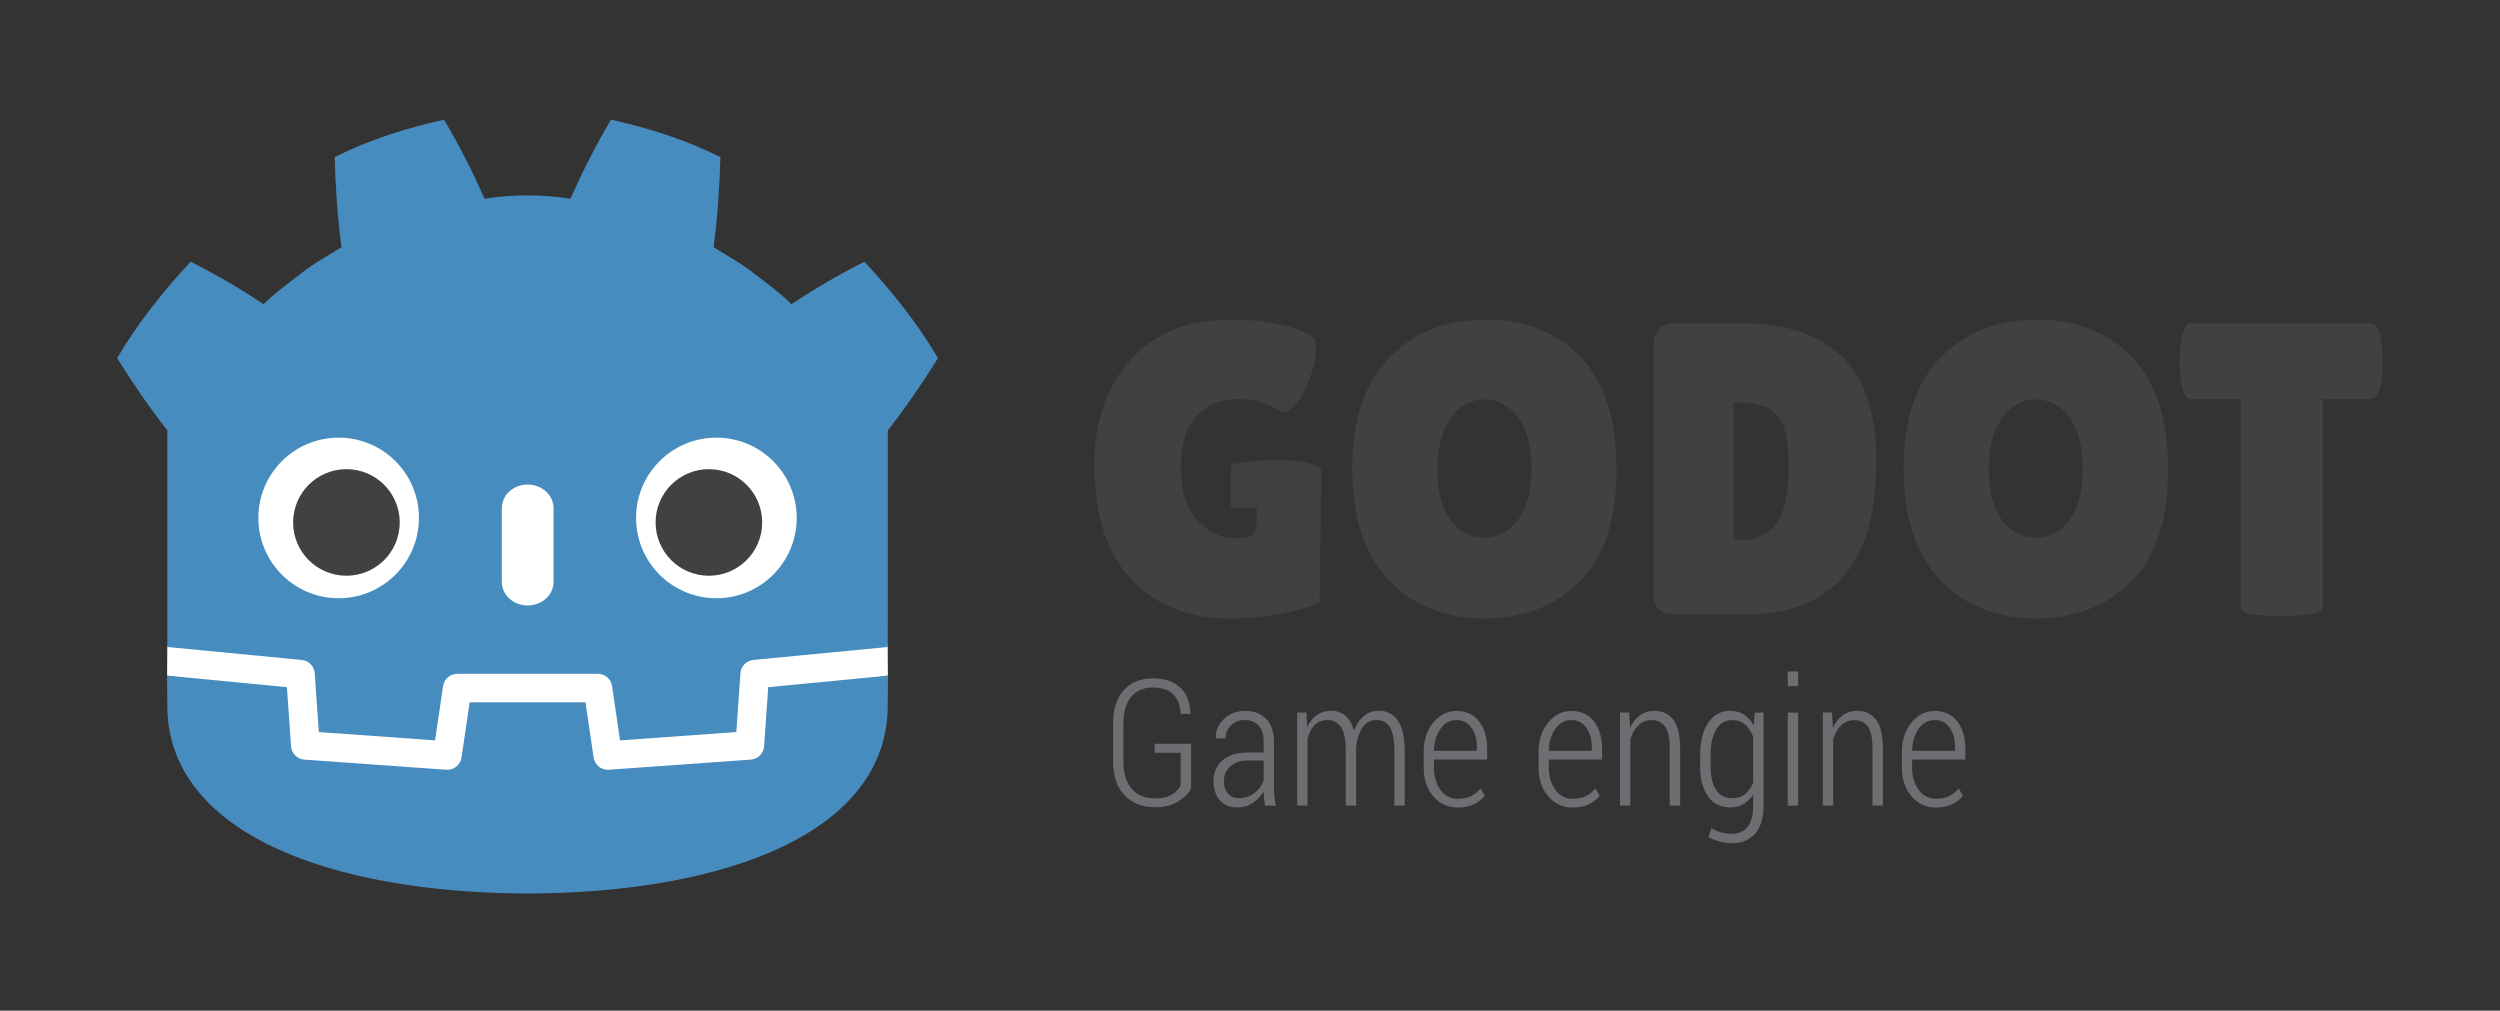<?xml version="1.0" ?>
<svg xmlns="http://www.w3.org/2000/svg" viewBox="0 0 960 388.1">
	<rect x="0" y="0" width="960" height="388.1" fill="#333333" stroke="none"/>
	<desc>A free and open source cross-platform game engine</desc>
	<defs>
		<clipPath id="vlpa">
			<path d="M 0.0,595.3 L 841.9,595.3 L 841.9,0.0 L 0.0,0.0 L 0.0,595.3"/>
		</clipPath>
	</defs>
	<g transform="matrix(1.25 0 0 -1.25 -94.25 597.5)">
		<g clip-path="url(#vlpa)">
			<g transform="matrix(1.131 0 0 1.131 531.4 355.3)" style="stroke-width:.884">
				<path d="M 0.0,0.0 C -3.611,0.0 -6.636,-1.659 -9.09,-4.967 C -11.531,-8.278 -12.758,-12.925 -12.758,-18.907 C -12.758,-24.9 -11.592,-29.487 -9.255,-32.687 C -6.922,-35.894 -3.857,-37.491 -0.055,-37.491 C 3.745,-37.491 6.832,-35.874 9.203,-32.629 C 11.574,-29.396 12.762,-24.768 12.762,-18.739 C 12.762,-12.719 11.535,-8.089 9.089,-4.849 C 6.646,-1.617 3.616,3.55271e-15 0.0,3.55271e-15 M -0.055,-59.49 C -10.625,-59.49 -19.255,-56.03 -25.915,-49.11 C -32.57,-42.185 -35.899,-32.08 -35.899,-18.8 C -35.899,-5.51 -32.532,4.56 -25.799,11.41 C -19.063,18.254 -10.369,21.68 0.281,21.68 C 10.931,21.68 19.531,18.317 26.071,11.57 C 32.626,4.837 35.898,-5.37 35.898,-19.02 C 35.898,-32.68 32.55,-42.84 25.848,-49.51 C 19.146,-56.164 10.518,-59.491 -0.062,-59.491" style="fill:#414042"/>
			</g>
			<g transform="matrix(1.131 0 0 1.131 607.9 354.4)" style="stroke-width:.884">
				<path d="M 0.0,0.0 L 0.0,-33.77 C 0.0,-35.347 0.116,-36.341 0.342,-36.758 C 0.566,-37.173 1.245,-37.381 2.371,-37.381 C 6.515,-37.381 9.654,-35.833 11.8,-32.747 C 13.951,-29.664 15.015,-24.531 15.015,-17.347 C 15.015,-10.155 13.902,-5.467 11.69,-3.287 C 9.467,-1.104 5.946,-0.002 1.13,-0.002 L 0.0,0.0 M -21.68,-52.39 L -21.68,15.35 C -21.68,17.233 -21.212,18.719 -20.267,19.821 C -19.328,20.906 -18.106,21.457 -16.596,21.457 L 2.254,21.457 C 14.214,21.457 23.304,18.439 29.514,12.417 C 35.729,6.397 38.836,-3.083 38.836,-16.033 C 38.836,-43.733 27.016,-57.583 3.376,-57.583 L -15.924,-57.583 C -19.76,-57.583 -21.683,-55.856 -21.683,-52.391" style="fill:#414042"/>
			</g>
			<g transform="matrix(1.131 0 0 1.131 700.8 355.3)" style="stroke-width:.884">
				<path d="M 0.0,0.0 C -3.612,0.0 -6.645,-1.659 -9.095,-4.967 C -11.535,-8.278 -12.757,-12.925 -12.757,-18.907 C -12.757,-24.9 -11.588,-29.487 -9.258,-32.687 C -6.928,-35.894 -3.86,-37.491 -0.058,-37.491 C 3.743,-37.491 6.832,-35.874 9.2,-32.629 C 11.572,-29.396 12.76,-24.768 12.76,-18.739 C 12.76,-12.719 11.535,-8.089 9.089,-4.849 C 6.642,-1.617 3.616,3.55271e-15 -1.77636e-15,3.55271e-15 M -0.058,-59.49 C -10.638,-59.49 -19.248,-56.03 -25.908,-49.11 C -32.571,-42.185 -35.901,-32.08 -35.901,-18.8 C -35.901,-5.51 -32.534,4.56 -25.801,11.41 C -19.06,18.254 -10.371,21.68 0.289,21.68 C 10.939,21.68 19.539,18.317 26.089,11.57 C 32.639,4.837 35.911,-5.37 35.911,-19.02 C 35.911,-32.68 32.562,-42.84 25.861,-49.51 C 19.162,-56.164 10.521,-59.491 -0.049,-59.491" style="fill:#414042"/>
			</g>
			<g transform="matrix(1.131 0 0 1.131 789 291.3)" style="stroke-width:.884">
				<path d="M 0.0,0.0 C 0.0,-1.496 -3.721,-2.255 -11.18,-2.255 C -18.628,-2.255 -22.36,-1.496 -22.36,0.0 L -22.36,56.68 L -35.9,56.68 C -37.181,56.68 -38.085,58.407 -38.61,61.878 C -38.836,63.53 -38.944,65.221 -38.944,66.955 C -38.944,68.679 -38.836,70.377 -38.61,72.032 C -38.085,75.494 -37.181,77.234 -35.9,77.234 L 13.21,77.234 C 14.489,77.234 15.389,75.494 15.922,72.032 C 16.143,70.377 16.257,68.679 16.257,66.955 C 16.257,65.221 16.143,63.53 15.922,61.878 C 15.389,58.407 14.489,56.68 13.21,56.68 L 0.0,56.68 L 0.0,0.0" style="fill:#414042"/>
			</g>
			<g transform="matrix(1.131 0 0 1.131 468.3 336.7)" style="stroke-width:.884">
				<path d="M 0.0,0.0 C -6.078,0.094 -13.03,-1.173 -13.03,-1.173 L -13.03,-13.033 L -6.035,-13.033 L -6.113,-18.321 C -6.113,-20.28 -8.055,-21.264 -11.928,-21.264 C -15.806,-21.264 -19.231,-19.622 -22.198,-16.347 C -25.176,-13.068 -26.657,-8.275 -26.657,-1.957 C -26.657,4.372 -25.21,9.043 -22.312,12.053 C -19.42,15.061 -15.629,16.57 -10.962,16.57 C -9.003,16.57 -6.975,16.254 -4.866,15.609 C -2.756,14.97 -1.347,14.371 -0.628,13.81 C 0.085,13.233 0.763,12.96 1.404,12.96 C 2.042,12.96 3.075,13.706 4.504,15.215 C 5.935,16.72 7.217,19.001 8.348,22.042 C 9.474,25.099 10.038,27.442 10.038,29.104 C 10.038,30.753 10.002,31.89 9.929,32.49 C 8.348,34.22 5.43,35.592 1.174,36.612 C -3.074,37.629 -7.837,38.134 -13.106,38.134 C -24.696,38.134 -33.766,34.484 -40.316,27.184 C -46.868,19.881 -50.138,10.404 -50.138,-1.266 C -50.138,-14.966 -46.791,-25.356 -40.098,-32.426 C -33.392,-39.5 -24.588,-43.036 -13.678,-43.036 C -7.808,-43.036 -2.598,-42.531 1.952,-41.514 C 6.509,-40.501 9.538,-39.461 11.045,-38.409 L 11.497,-3.079 C 11.497,-1.026 6.079,-0.094 -0.003,0.01" style="fill:#414042"/>
			</g>
			<g transform="matrix(1.131 0 0 1.131 441.3 235.8)" style="stroke-width:.884">
				<path d="M 0.0,0.0 C -0.624,-1.28 -1.771,-2.454 -3.449,-3.516 C -5.125,-4.585 -7.254,-5.116 -9.84,-5.116 C -13.252,-5.116 -15.996,-4.041 -18.08,-1.867 C -20.156,0.29 -21.196,3.399 -21.196,7.456 L -21.196,17.576 C -21.196,21.545 -20.216,24.589 -18.25,26.714 C -16.288,28.822 -13.66,29.891 -10.378,29.891 C -7.17,29.891 -4.683,29.047 -2.923,27.378 C -1.168,25.703 -0.246,23.363 -0.166,20.375 L -0.21,20.242 L -2.829,20.242 C -2.923,22.532 -3.588,24.299 -4.839,25.547 C -6.083,26.785 -7.934,27.411 -10.378,27.411 C -12.851,27.411 -14.81,26.574 -16.244,24.895 C -17.674,23.22 -18.387,20.792 -18.387,17.602 L -18.387,7.432 C -18.387,4.124 -17.616,1.602 -16.076,-0.135 C -14.536,-1.859 -12.46,-2.723 -9.84,-2.723 C -7.927,-2.723 -6.389,-2.384 -5.238,-1.69 C -4.083,-1.006 -3.282,-0.171 -2.829,0.82 L -2.829,9.681 L -9.889,9.681 L -9.889,12.144 L 3.55271e-15,12.144 L 0.0,0.0" style="fill:#6d6e71"/>
			</g>
			<g transform="matrix(1.131 0 0 1.131 456 232.8)" style="stroke-width:.884">
				<path d="M 0.0,0.0 C 1.553,0.0 2.936,0.44 4.144,1.336 C 5.354,2.236 6.202,3.373 6.705,4.758 L 6.705,10.226 L 2.213,10.226 C 0.303,10.226 -1.227,9.685 -2.372,8.603 C -3.52,7.528 -4.088,6.185 -4.088,4.588 C -4.088,3.239 -3.733,2.131 -3.014,1.277 C -2.296,0.42 -1.292,2.22045e-16 -4.44089e-16,2.22045e-16 M 7.124,-2.04 C 6.984,-1.164 6.875,-0.453 6.806,0.104 C 6.739,0.671 6.705,1.235 6.705,1.808 C 5.938,0.554 4.948,-0.486 3.725,-1.301 C 2.504,-2.122 1.146,-2.529 -0.35,-2.529 C -2.442,-2.529 -4.051,-1.881 -5.19,-0.583 C -6.322,0.72 -6.894,2.476 -6.894,4.693 C -6.894,7.036 -6.071,8.916 -4.421,10.311 C -2.772,11.706 -0.531,12.403 2.288,12.403 L 6.705,12.403 L 6.705,15.509 C 6.705,17.295 6.249,18.702 5.354,19.719 C 4.44,20.723 3.184,21.231 1.563,21.231 C 0.055,21.231 -1.189,20.752 -2.165,19.781 C -3.138,18.816 -3.621,17.637 -3.621,16.232 L -6.244,16.255 L -6.29,16.392 C -6.364,18.298 -5.643,19.983 -4.122,21.476 C -2.607,22.965 -0.663,23.705 1.703,23.705 C 4.041,23.705 5.923,22.994 7.36,21.577 C 8.789,20.146 9.506,18.106 9.506,15.453 L 9.506,3.053 C 9.506,2.15 9.548,1.273 9.627,0.436 C 9.708,-0.412 9.839,-1.229 10.044,-2.044 L 7.124,-2.04" style="fill:#6d6e71"/>
			</g>
			<g transform="matrix(1.131 0 0 1.131 476.7 259.1)" style="stroke-width:.884">
				<path d="M 0.0,0.0 L 0.24,-3.923 C 0.904,-2.519 1.794,-1.437 2.897,-0.668 C 4.004,0.091 5.307,0.47 6.803,0.47 C 8.33,0.47 9.617,0.026 10.655,-0.873 C 11.694,-1.769 12.46,-3.125 12.947,-4.947 C 13.57,-3.265 14.452,-1.936 15.597,-0.974 C 16.742,-0.01 18.131,0.47 19.74,0.47 C 21.957,0.47 23.677,-0.427 24.896,-2.222 C 26.12,-4.021 26.73,-6.781 26.73,-10.51 L 26.73,-25.27 L 23.907,-25.27 L 23.907,-10.46 C 23.907,-7.36 23.478,-5.177 22.644,-3.922 C 21.805,-2.665 20.602,-2.032 19.046,-2.032 C 17.409,-2.032 16.131,-2.723 15.212,-4.128 C 14.298,-5.533 13.734,-7.289 13.529,-9.41 L 13.529,-25.27 L 10.72,-25.27 L 10.72,-10.47 C 10.72,-7.443 10.296,-5.276 9.428,-3.982 C 8.564,-2.688 7.362,-2.046 5.819,-2.046 C 4.344,-2.046 3.151,-2.496 2.257,-3.388 C 1.357,-4.285 0.717,-5.513 0.329,-7.071 L 0.329,-25.271 L -2.477,-25.271 L -2.477,0.009 L 0.0,0.0" style="fill:#6d6e71"/>
			</g>
			<g transform="matrix(1.131 0 0 1.131 522.8 256.8)" style="stroke-width:.884">
				<path d="M 0.0,0.0 C -1.758,0.0 -3.202,-0.802 -4.334,-2.402 C -5.467,-4.008 -6.052,-5.987 -6.099,-8.346 L 5.561,-8.346 L 5.561,-7.264 C 5.561,-5.178 5.072,-3.441 4.092,-2.063 C 3.106,-0.684 1.745,-4.44089e-16 8.88178e-16,-4.44089e-16 M 0.397,-23.76 C -2.328,-23.76 -4.557,-22.734 -6.288,-20.687 C -8.014,-18.644 -8.879,-16.03 -8.879,-12.846 L -8.879,-8.649 C -8.879,-5.459 -8.012,-2.799 -6.277,-0.684 C -4.538,1.421 -2.449,2.474 2.66454e-15,2.474 C 2.648,2.474 4.699,1.535 6.164,-0.349 C 7.632,-2.236 8.365,-4.771 8.365,-7.952 L 8.365,-10.725 L -6.095,-10.725 L -6.095,-12.827 C -6.095,-15.274 -5.509,-17.311 -4.343,-18.937 C -3.175,-20.567 -1.588,-21.375 0.401,-21.375 C 1.783,-21.375 2.986,-21.131 3.989,-20.651 C 4.992,-20.16 5.852,-19.472 6.567,-18.569 L 7.716,-20.557 C 6.953,-21.525 5.964,-22.307 4.757,-22.887 C 3.553,-23.464 2.098,-23.76 0.401,-23.76" style="fill:#6d6e71"/>
			</g>
			<g transform="matrix(1.131 0 0 1.131 558.1 256.8)" style="stroke-width:.884">
				<path d="M 0.0,0.0 C -1.763,0.0 -3.21,-0.802 -4.341,-2.402 C -5.467,-4.008 -6.053,-5.987 -6.104,-8.346 L 5.556,-8.346 L 5.556,-7.264 C 5.556,-5.178 5.068,-3.441 4.082,-2.063 C 3.101,-0.684 1.741,-4.44089e-16 -0.003,-4.44089e-16 M 0.391,-23.76 C -2.335,-23.76 -4.56,-22.734 -6.288,-20.687 C -8.021,-18.644 -8.888,-16.03 -8.888,-12.846 L -8.888,-8.649 C -8.888,-5.459 -8.017,-2.799 -6.286,-0.684 C -4.542,1.421 -2.452,2.474 -0.003,2.474 C 2.64,2.474 4.7,1.535 6.161,-0.349 C 7.624,-2.236 8.358,-4.771 8.358,-7.952 L 8.358,-10.725 L -6.102,-10.725 L -6.102,-12.827 C -6.102,-15.274 -5.515,-17.311 -4.342,-18.937 C -3.18,-20.567 -1.6,-21.375 0.396,-21.375 C 1.783,-21.375 2.981,-21.131 3.981,-20.651 C 4.988,-20.16 5.847,-19.472 6.57,-18.569 L 7.711,-20.557 C 6.947,-21.525 5.961,-22.307 4.752,-22.887 C 3.548,-23.464 2.094,-23.76 0.396,-23.76" style="fill:#6d6e71"/>
			</g>
			<g transform="matrix(1.131 0 0 1.131 575.9 259.1)" style="stroke-width:.884">
				<path d="M 0.0,0.0 L 0.23,-4.178 C 0.904,-2.695 1.794,-1.544 2.912,-0.743 C 4.02,0.062 5.325,0.47 6.826,0.47 C 9.084,0.47 10.814,-0.365 12.015,-2.043 C 13.229,-3.718 13.83,-6.322 13.83,-9.855 L 13.83,-25.275 L 11.005,-25.275 L 11.005,-9.885 C 11.005,-6.997 10.582,-4.98 9.741,-3.81 C 8.905,-2.64 7.676,-2.057 6.076,-2.057 C 4.641,-2.057 3.438,-2.523 2.473,-3.471 C 1.504,-4.41 0.782,-5.661 0.301,-7.238 L 0.301,-25.278 L -2.504,-25.278 L -2.504,0.002 L 0.0,0.0" style="fill:#6d6e71"/>
			</g>
			<g transform="matrix(1.131 0 0 1.131 600.9 242.3)" style="stroke-width:.884">
				<path d="M 0.0,0.0 C 0.0,-2.565 0.486,-4.605 1.472,-6.123 C 2.446,-7.655 3.929,-8.411 5.908,-8.411 C 7.264,-8.411 8.406,-8.05 9.343,-7.31 C 10.277,-6.57 11.015,-5.54 11.561,-4.233 L 11.561,8.287 C 11.036,9.633 10.315,10.721 9.404,11.559 C 8.494,12.383 7.342,12.797 5.956,12.797 C 3.981,12.797 2.488,11.937 1.496,10.21 C 0.497,8.48 -4.44089e-16,6.224 -4.44089e-16,3.454 L 0.0,0.0 M -2.833,3.454 C -2.833,7.036 -2.11,9.913 -0.656,12.081 C 0.786,14.238 2.792,15.32 5.348,15.32 C 6.767,15.32 8.012,14.974 9.076,14.28 C 10.142,13.599 11.023,12.602 11.73,11.334 L 12.004,14.85 L 14.385,14.85 L 14.385,-10.45 C 14.385,-13.689 13.634,-16.199 12.125,-17.975 C 10.614,-19.744 8.468,-20.64 5.697,-20.64 C 4.701,-20.64 3.63,-20.484 2.485,-20.181 C 1.338,-19.878 0.323,-19.48 -0.567,-18.981 L 0.209,-16.518 C 0.968,-17.01 1.817,-17.391 2.757,-17.659 C 3.689,-17.936 4.652,-18.069 5.651,-18.069 C 7.66,-18.069 9.149,-17.424 10.111,-16.137 C 11.077,-14.833 11.561,-12.947 11.561,-10.45 L 11.561,-7.393 C 10.844,-8.531 9.964,-9.404 8.921,-10.007 C 7.882,-10.613 6.668,-10.916 5.299,-10.916 C 2.76,-10.916 0.769,-9.922 -0.669,-7.934 C -2.11,-5.95 -2.833,-3.303 -2.833,-0.002 L -2.833,3.454" style="fill:#6d6e71"/>
			</g>
			<path d="M 627.8,230.5 L 624.599,230.5 L 624.599,259.09 L 627.8,259.09 L 627.8,230.5 M 627.8,267.23 L 624.599,267.23 L 624.599,271.734 L 627.8,271.734 L 627.8,267.23" style="fill:#6d6e71"/>
			<g transform="matrix(1.131 0 0 1.131 638.2 259.1)" style="stroke-width:.884">
				<path d="M 0.0,0.0 L 0.23,-4.178 C 0.906,-2.695 1.792,-1.544 2.908,-0.743 C 4.023,0.062 5.33,0.47 6.824,0.47 C 9.082,0.47 10.819,-0.365 12.023,-2.043 C 13.234,-3.718 13.83,-6.322 13.83,-9.855 L 13.83,-25.275 L 11.005,-25.275 L 11.005,-9.885 C 11.005,-6.997 10.583,-4.98 9.744,-3.81 C 8.901,-2.64 7.681,-2.057 6.076,-2.057 C 4.642,-2.057 3.441,-2.523 2.477,-3.471 C 1.51,-4.41 0.785,-5.661 0.306,-7.238 L 0.306,-25.278 L -2.503,-25.278 L -2.503,0.002 L 0.0,0.0" style="fill:#6d6e71"/>
			</g>
			<g transform="matrix(1.131 0 0 1.131 669.7 256.8)" style="stroke-width:.884">
				<path d="M 0.0,0.0 C -1.763,0.0 -3.208,-0.802 -4.334,-2.402 C -5.463,-4.008 -6.052,-5.987 -6.102,-8.346 L 5.558,-8.346 L 5.558,-7.264 C 5.558,-5.178 5.072,-3.441 4.088,-2.063 C 3.107,-0.684 1.745,-4.44089e-16 -0.002,-4.44089e-16 M 0.399,-23.76 C -2.334,-23.76 -4.559,-22.734 -6.282,-20.687 C -8.012,-18.644 -8.877,-16.03 -8.877,-12.846 L -8.877,-8.649 C -8.877,-5.459 -8.012,-2.799 -6.277,-0.684 C -4.538,1.421 -2.446,2.474 -0.002,2.474 C 2.644,2.474 4.704,1.535 6.17,-0.349 C 7.632,-2.236 8.365,-4.771 8.365,-7.952 L 8.365,-10.725 L -6.105,-10.725 L -6.105,-12.827 C -6.105,-15.274 -5.515,-17.311 -4.348,-18.937 C -3.182,-20.567 -1.6,-21.375 0.398,-21.375 C 1.78,-21.375 2.977,-21.131 3.976,-20.651 C 4.988,-20.16 5.845,-19.472 6.567,-18.569 L 7.714,-20.557 C 6.945,-21.525 5.959,-22.307 4.752,-22.887 C 3.549,-23.464 2.094,-23.76 0.398,-23.76" style="fill:#6d6e71"/>
			</g>
			<g transform="matrix(1.131 0 0 1.131 348.1 279.3)" style="stroke-width:.884">
				<path d="M 0.0,0.0 C 0.0,0.0 -0.325,1.994 -0.515,1.976 L -36.695,-1.515 C -39.574,-1.793 -41.81,-4.089 -42.012,-6.974 L -43.006,-21.224 L -70.996,-23.221 L -72.9,-10.311 C -73.324,-7.439 -75.832,-5.274 -78.735,-5.274 L -116.925,-5.274 C -119.827,-5.274 -122.335,-7.439 -122.759,-10.311 L -124.664,-23.221 L -152.654,-21.224 L -153.648,-6.974 C -153.85,-4.088 -156.086,-1.792 -158.965,-1.514 L -195.165,1.976 C -195.352,1.994 -195.489,-0.002 -195.676,-0.002 L -195.725,-7.832 L -165.065,-12.776 L -164.061,-27.146 C -163.858,-30.056 -161.51,-32.409 -158.598,-32.618 L -120.048,-35.368 C -119.902,-35.378 -119.758,-35.384 -119.614,-35.384 C -116.717,-35.384 -114.213,-33.218 -113.789,-30.346 L -111.83,-17.056 L -83.83,-17.056 L -81.871,-30.346 C -81.448,-33.217 -78.941,-35.383 -76.04,-35.383 C -75.898,-35.383 -75.756,-35.378 -75.617,-35.368 L -37.057,-32.618 C -34.146,-32.409 -31.797,-30.056 -31.594,-27.146 L -30.591,-12.776 L 0.049,-7.81 L 0.0,0.0" style="fill:#fff"/>
			</g>
			<g transform="matrix(1.131 0 0 1.131 126.8 346)" style="stroke-width:.884">
				<path d="M 0.0,0.0 L 0.0,-59.04 C 0.108,-59.041 0.216,-59.045 0.323,-59.055 L 36.523,-62.545 C 38.419,-62.728 39.905,-64.254 40.037,-66.154 L 41.153,-82.134 L 72.723,-84.387 L 74.898,-69.637 C 75.18,-67.725 76.82,-66.308 78.754,-66.308 L 116.944,-66.308 C 118.877,-66.308 120.517,-67.725 120.799,-69.637 L 122.974,-84.387 L 154.554,-82.134 L 155.669,-66.154 C 155.802,-64.254 157.287,-62.729 159.183,-62.545 L 195.363,-59.055 C 195.47,-59.045 195.577,-59.041 195.685,-59.04 L 195.685,-54.329 L 195.7,-54.324 L 195.7,-0.004 L 195.834,-0.004 C 200.629,6.116 205.066,12.566 209.324,19.446 C 203.673,29.066 196.744,37.666 189.344,45.626 C 182.48,42.171 175.814,38.257 169.514,34.096 C 166.363,37.228 162.814,39.79 159.324,42.468 C 155.899,45.219 152.039,47.236 148.374,49.586 C 149.464,57.703 150.003,65.696 150.22,74.036 C 140.774,78.79 130.7,81.942 120.51,84.206 C 116.442,77.369 112.722,69.966 109.48,62.726 C 105.638,63.368 101.778,63.606 97.91,63.652 L 97.91,63.658 C 97.883,63.658 97.858,63.652 97.835,63.652 C 97.811,63.652 97.786,63.658 97.762,63.658 L 97.762,63.652 C 93.89,63.606 90.033,63.368 86.192,62.726 C 82.954,69.964 79.236,77.366 75.162,84.206 C 64.982,81.942 54.902,78.79 45.462,74.036 C 45.678,65.696 46.217,57.706 47.31,49.586 C 43.642,47.236 39.787,45.219 36.36,42.468 C 32.879,39.79 29.324,37.228 26.17,34.096 C 19.873,38.261 13.21,42.175 6.34,45.626 C -1.061,37.661 -7.98,29.066 -13.63,19.446 C -9.377,12.566 -4.937,6.116 -0.14,-0.004 L 0.0,0.0" style="fill:#478cbf"/>
			</g>
			<g transform="matrix(1.131 0 0 1.131 311.4 266.9)" style="stroke-width:.884">
				<path d="M 0.0,0.0 L -1.121,-16.06 C -1.256,-17.996 -2.796,-19.537 -4.732,-19.676 L -43.292,-22.427 C -43.386,-22.434 -43.48,-22.437 -43.573,-22.437 C -45.489,-22.437 -47.142,-21.031 -47.425,-19.107 L -49.636,-4.117 L -81.096,-4.117 L -83.307,-19.107 C -83.604,-21.125 -85.408,-22.576 -87.44,-22.427 L -126.0,-19.676 C -127.936,-19.537 -129.476,-17.996 -129.611,-16.06 L -130.732,0.0 L -163.282,3.138 C -163.267,-0.36 -163.222,-4.192 -163.222,-4.955 C -163.222,-39.325 -119.622,-55.855 -65.442,-56.045 L -65.309,-56.045 C -11.129,-55.855 32.461,-39.335 32.461,-4.955 C 32.461,-4.178 32.508,-0.362 32.524,3.138 L 0.0,0.0" style="fill:#478cbf"/>
			</g>
			<g transform="matrix(1.131 0 0 1.131 204.1 318.9)" style="stroke-width:.884">
				<path d="M 0.0,0.0 C 0.0,-12.05 -9.765,-21.82 -21.81,-21.82 C -33.85,-21.82 -43.62,-12.057 -43.62,0.0 C -43.62,12.04 -33.852,21.8 -21.81,21.8 C -9.76,21.8 0.0,12.042 0.0,0.0" style="fill:#fff"/>
			</g>
			<g transform="matrix(1.131 0 0 1.131 198.2 317.5)" style="stroke-width:.884">
				<path d="M 0.0,0.0 C 0.0,-7.994 -6.479,-14.47 -14.48,-14.47 C -22.476,-14.47 -28.96,-7.991 -28.96,0.0 C -28.96,7.991 -22.477,14.48 -14.48,14.48 C -6.48,14.48 0.0,7.995 0.0,0.0" style="fill:#414042"/>
			</g>
			<g transform="matrix(1.131 0 0 1.131 237.5 292)" style="stroke-width:.884">
				<path d="M 0.0,0.0 C -3.878,0.0 -7.021,2.858 -7.021,6.381 L -7.021,26.461 C -7.021,29.981 -3.878,32.842 0.0,32.842 C 3.878,32.842 7.028,29.981 7.028,26.461 L 7.028,6.381 C 7.028,2.858 3.878,0.0 0.0,0.0" style="fill:#fff"/>
			</g>
			<g transform="matrix(1.131 0 0 1.131 270.8 318.9)" style="stroke-width:.884">
				<path d="M 0.0,0.0 C 0.0,-12.05 9.765,-21.82 21.82,-21.82 C 33.86,-21.82 43.63,-12.057 43.63,0.0 C 43.63,12.04 33.863,21.8 21.82,21.8 C 9.77,21.8 -3.55271e-15,12.042 -3.55271e-15,0.0" style="fill:#fff"/>
			</g>
			<g transform="matrix(1.131 0 0 1.131 276.8 317.5)" style="stroke-width:.884">
				<path d="M 0.0,0.0 C 0.0,-7.994 6.477,-14.47 14.47,-14.47 C 22.472,-14.47 28.95,-7.991 28.95,0.0 C 28.95,7.991 22.473,14.48 14.47,14.48 C 6.476,14.48 1.77636e-15,7.995 1.77636e-15,0.0" style="fill:#414042"/>
			</g>
		</g>
	</g>
</svg>